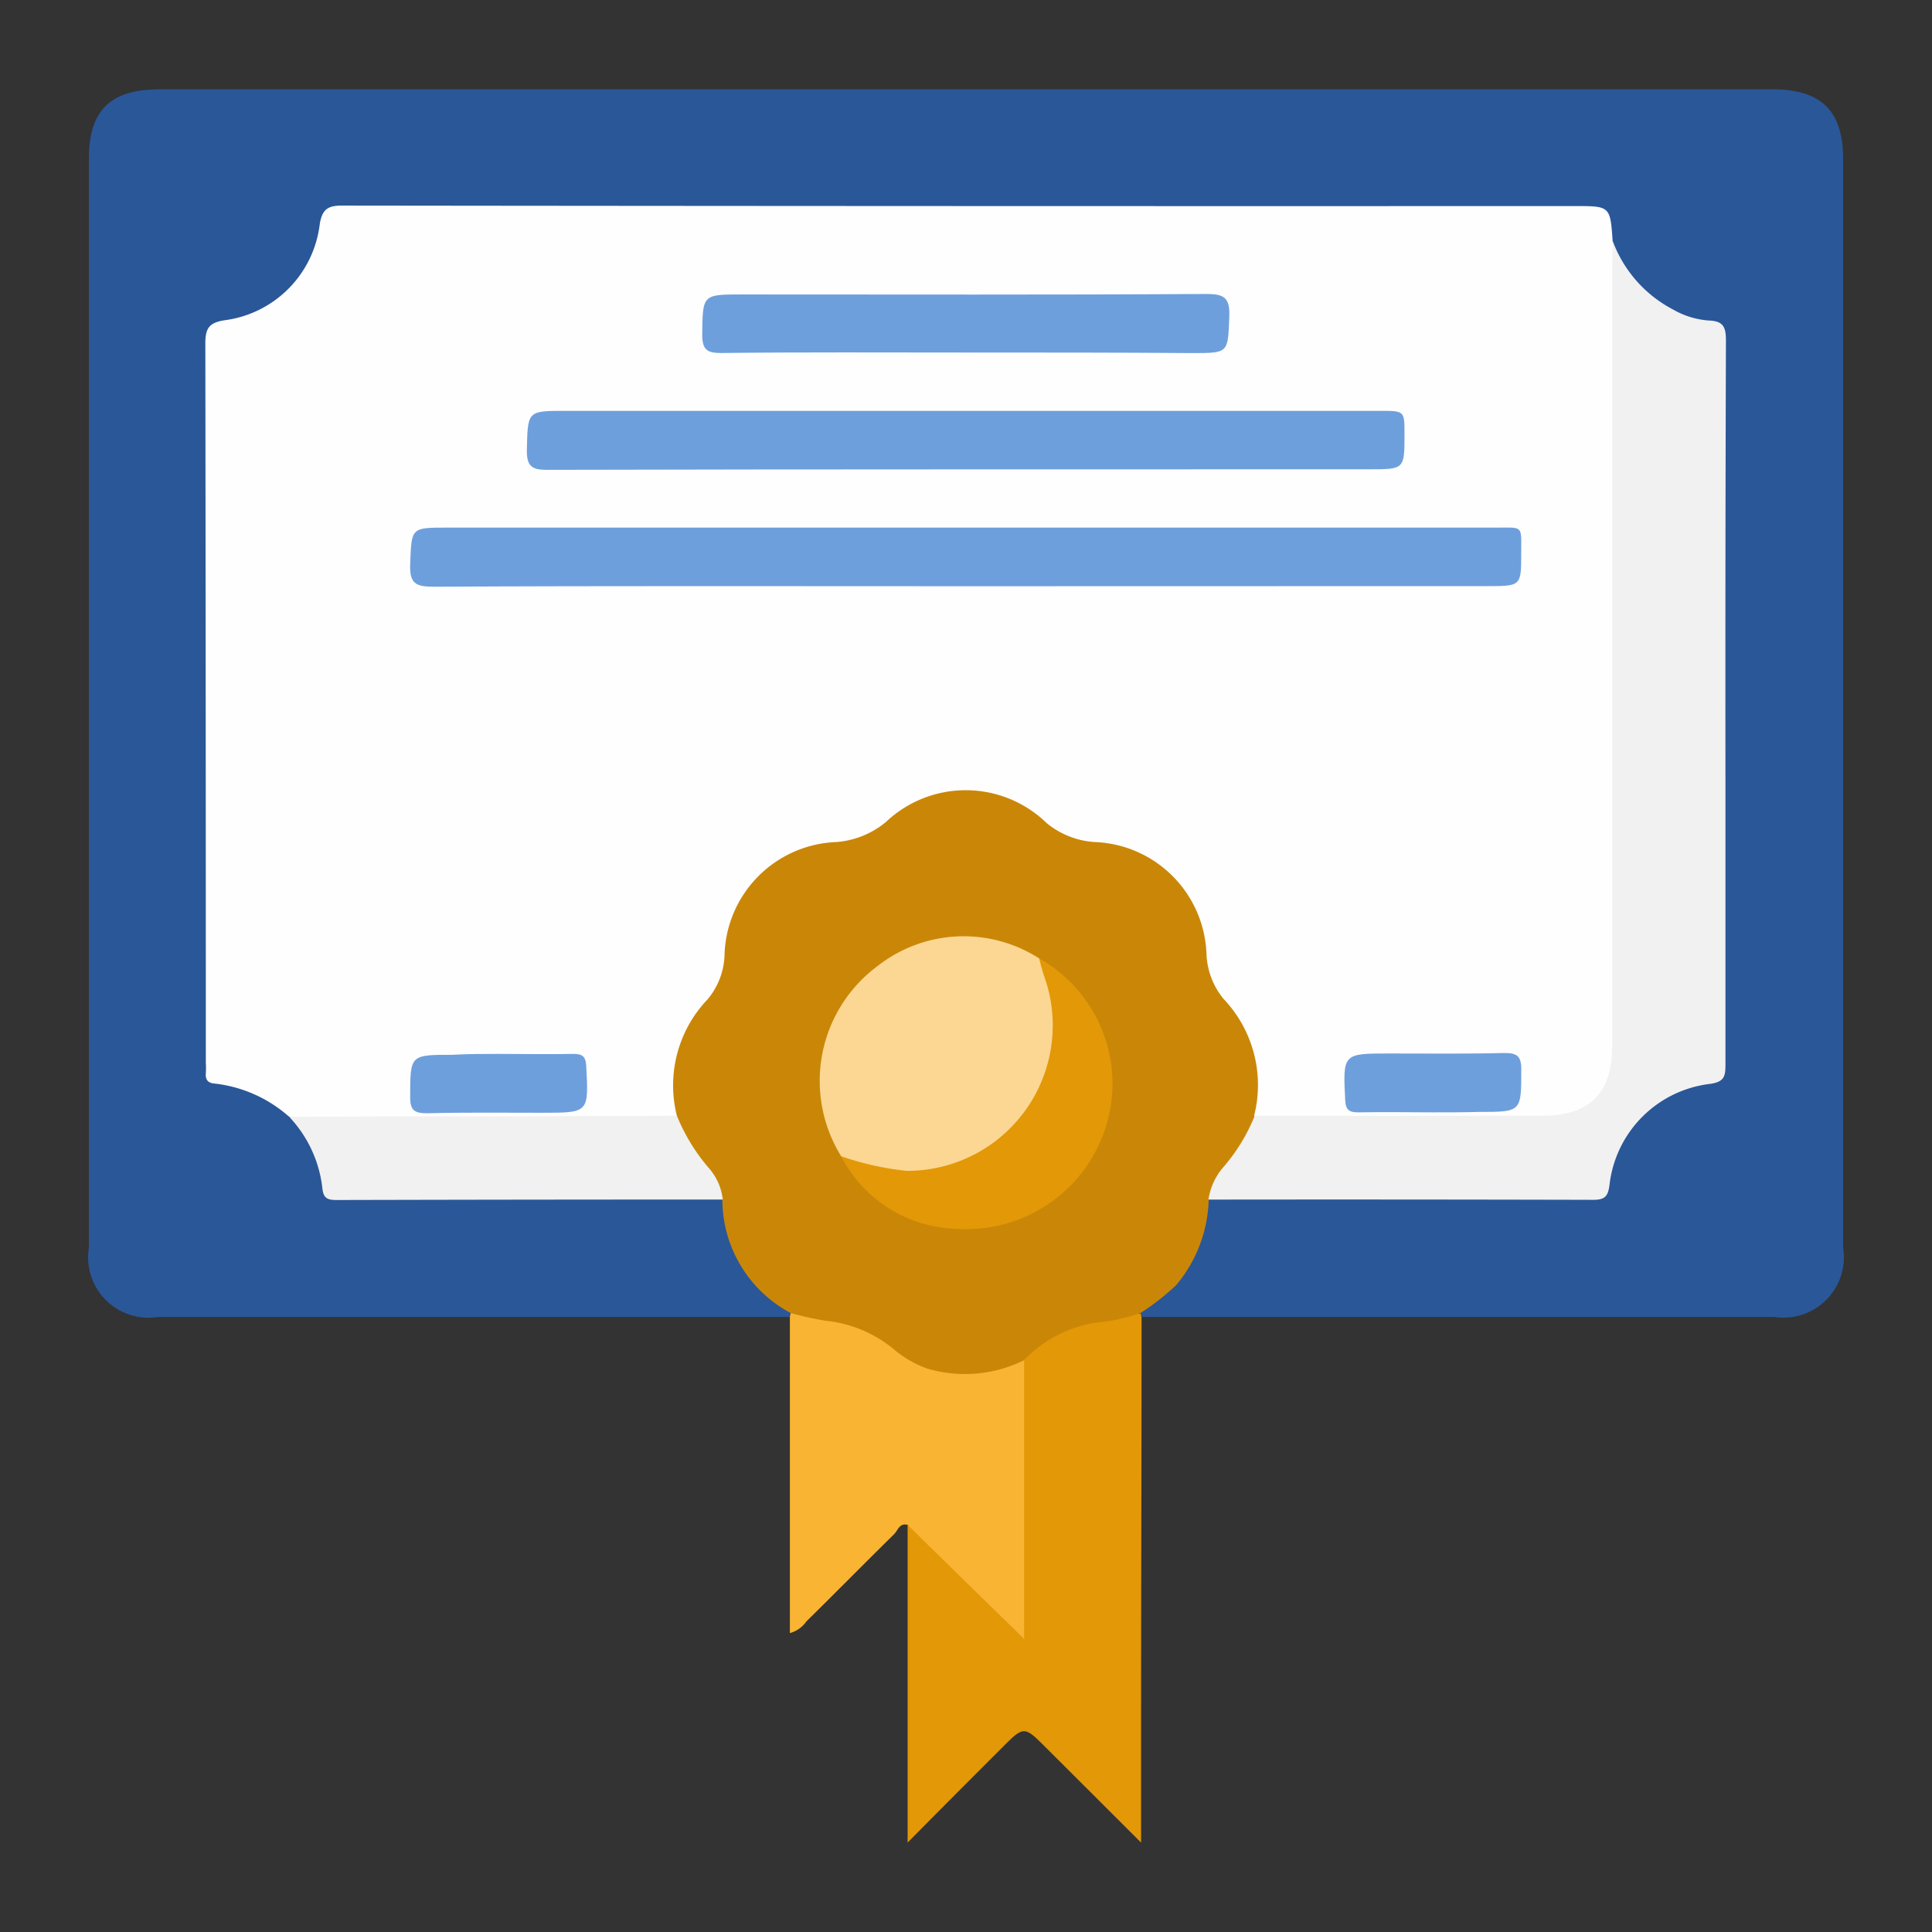 <svg xmlns="http://www.w3.org/2000/svg" width="32" height="32" viewBox="0 0 32 32"><rect x="0" y="0" width="32" height="32" fill="#333333" stroke="none"/><defs><style>.a{fill:#fff;stroke:#707070;opacity:0;}.b{fill:#2a5798;}.c{fill:#e39808;}.d{fill:#f8b432;}.e{fill:#fefefe;}.f{fill:#ca8707;}.g{fill:#f1f1f1;}.h{fill:#6e9fdd;}.i{fill:#fbd793;}.j{stroke:none;}.k{fill:none;}</style></defs><g transform="translate(-1220 -873)"><g class="a" transform="translate(1220 873)"><rect class="j" width="32" height="32"/><rect class="k" x="0.5" y="0.5" width="31" height="31"/></g><g transform="translate(1219.832 872.839)"><path class="b" d="M13.252,21.974H2.786a1,1,0,0,1-1.146-1.146V2.795c0-.807.355-1.154,1.17-1.154H29.526c.807,0,1.17.355,1.17,1.154V20.828a1,1,0,0,1-1.138,1.146H19.093a.082.082,0,0,1-.032-.081c.024-.1.113-.137.186-.186a1.936,1.936,0,0,0,.839-1.388c.016-.121-.008-.266.145-.339a1.635,1.635,0,0,1,.484-.032H26.25c.436,0,.436,0,.557-.4a1.989,1.989,0,0,1,1.5-1.469.411.411,0,0,0,.379-.468Q28.675,11.8,28.687,6c0-.2-.016-.371-.274-.428a2.008,2.008,0,0,1-1.573-1.388c-.1-.5-.1-.5-.629-.5H5.909a.3.3,0,0,0-.323.258,2.008,2.008,0,0,1-1.63,1.63.284.284,0,0,0-.258.315V17.472c0,.081.008.161,0,.242a.3.3,0,0,0,.282.355,2.181,2.181,0,0,1,1.041.533,1.915,1.915,0,0,1,.541.992c.056.29.194.371.476.371,1.872-.008,3.736-.008,5.608,0a1.563,1.563,0,0,1,.476.032c.113.04.129.137.145.242a1.961,1.961,0,0,0,.928,1.541.241.241,0,0,1,.113.137C13.284,21.918,13.276,21.95,13.252,21.974Z"/><path class="c" d="M19.06,21.917c.008.016.008.04.016.056,0,2.275-.008,4.559-.008,6.834V30.68L17.5,29.115c-.371-.371-.371-.371-.734-.008-.508.508-1.009,1.009-1.565,1.573V25.427c.169-.024.25.1.347.2.492.484.984.976,1.5,1.493v-3.55a7.417,7.417,0,0,1,.016-.847,1.228,1.228,0,0,1,.654-.541A3.156,3.156,0,0,1,19.06,21.917Z"/><path class="d" d="M17.131,22.692v4.615c-.678-.662-1.307-1.275-1.928-1.888-.137-.04-.161.089-.226.153-.484.476-.968.968-1.452,1.444a.492.492,0,0,1-.274.194V21.966c.008-.016.008-.04.016-.057a.119.119,0,0,1,.113-.04,3.28,3.28,0,0,1,1.606.532,1.787,1.787,0,0,0,1.9.3A.233.233,0,0,1,17.131,22.692Z"/><path class="e" d="M4.948,18.65a2.235,2.235,0,0,0-1.218-.541c-.113-.008-.161-.057-.153-.169a1.3,1.3,0,0,0,0-.177q0-5.955-.008-11.918c0-.258.073-.339.315-.379a1.825,1.825,0,0,0,1.581-1.6c.04-.226.121-.3.363-.3q10.215.012,20.422.008c.589,0,.589,0,.629.589a3.069,3.069,0,0,1,.089.718V17.319c0,.1,0,.2-.008.3a1.089,1.089,0,0,1-1.17,1.122q-1.573.012-3.147,0a12.218,12.218,0,0,1-1.63-.032c-.153-.056-.137-.177-.121-.3a1.875,1.875,0,0,0-.436-1.517,1.778,1.778,0,0,1-.4-.992A1.865,1.865,0,0,0,18.3,14.188a1.662,1.662,0,0,1-.879-.355,1.812,1.812,0,0,0-2.485-.032,1.853,1.853,0,0,1-.992.4,1.853,1.853,0,0,0-1.7,1.719,1.718,1.718,0,0,1-.379.936A1.932,1.932,0,0,0,11.4,18.4c.016.121.04.25-.113.307a1.409,1.409,0,0,1-.452.032H5.489A1.065,1.065,0,0,1,4.948,18.65Z"/><path class="f" d="M11.379,18.642a2.064,2.064,0,0,1,.508-1.928,1.2,1.2,0,0,0,.282-.75,1.926,1.926,0,0,1,1.848-1.856,1.458,1.458,0,0,0,.823-.331,1.923,1.923,0,0,1,2.663.016,1.389,1.389,0,0,0,.8.315,1.925,1.925,0,0,1,1.848,1.848,1.246,1.246,0,0,0,.283.75,2.069,2.069,0,0,1,.508,1.928.439.439,0,0,1-.1.387c-.218.331-.452.653-.654,1a2.29,2.29,0,0,1-.541,1.428,4.115,4.115,0,0,1-.589.46,2.908,2.908,0,0,1-.686.153,2.074,2.074,0,0,0-1.243.629,2.208,2.208,0,0,1-1.606.137,1.8,1.8,0,0,1-.565-.331,2.1,2.1,0,0,0-1.114-.46,5,5,0,0,1-.581-.129,2.13,2.13,0,0,1-1.13-1.88c-.186-.339-.436-.638-.637-.968A.548.548,0,0,1,11.379,18.642Z"/><path class="g" d="M20.184,20.03a1.046,1.046,0,0,1,.25-.541,3.02,3.02,0,0,0,.516-.847h4.744c.807,0,1.178-.371,1.178-1.17V4.554c0-.129.008-.258.008-.4a2.1,2.1,0,0,0,.993,1.13,1.391,1.391,0,0,0,.6.186c.25.008.282.121.282.339q-.012,3.631-.008,7.262v4.72c0,.194-.016.29-.258.323a1.9,1.9,0,0,0-1.662,1.67c-.024.186-.073.25-.266.25Q23.375,20.026,20.184,20.03Z"/><path class="g" d="M11.38,18.642a3.123,3.123,0,0,0,.533.871.938.938,0,0,1,.226.516q-3.2,0-6.39.008c-.153,0-.226-.024-.242-.2a2.051,2.051,0,0,0-.549-1.178C7.1,18.65,9.233,18.65,11.38,18.642Z"/><path class="h" d="M16.149,9.871c-2.937,0-5.866-.008-8.8.008-.3,0-.4-.056-.387-.379.024-.6.008-.6.613-.6H24.936c.468,0,.428-.048.428.42,0,.549,0,.549-.565.549Z"/><path class="h" d="M16.148,7.935q-3.461,0-6.923.008c-.242,0-.331-.056-.331-.315.016-.662,0-.662.645-.662H23.031c.4,0,.4,0,.4.387,0,.581,0,.581-.589.581Z"/><path class="h" d="M16.164,6c-1.347,0-2.7-.008-4.05.008-.226,0-.315-.048-.315-.3.008-.67,0-.67.662-.67,2.558,0,5.124.008,7.681-.008.3,0,.4.056.387.379-.024.6-.008.6-.613.6C18.665,6,17.415,6,16.164,6Z"/><path class="h" d="M8.417,17.617c.412,0,.823.008,1.243,0,.145,0,.21.032.218.2.04.775.048.775-.734.775-.637,0-1.267-.008-1.9.008-.2,0-.282-.04-.282-.258,0-.71-.008-.71.7-.71C7.909,17.617,8.167,17.617,8.417,17.617Z"/><path class="h" d="M23.91,18.585c-.411,0-.823-.008-1.243,0-.145,0-.21-.032-.218-.2-.04-.775-.04-.775.734-.775.637,0,1.267.008,1.9-.008.2,0,.282.04.282.266,0,.71.008.71-.7.71C24.41,18.585,24.16,18.585,23.91,18.585Z"/><path class="i" d="M14.1,19.311a2.368,2.368,0,0,1,.6-3.147,2.312,2.312,0,0,1,2.679-.129,2.043,2.043,0,0,1,.258,1.646,2.478,2.478,0,0,1-3.219,1.807A.759.759,0,0,1,14.1,19.311Z"/><path class="c" d="M14.1,19.312a4.885,4.885,0,0,0,1.081.242,2.409,2.409,0,0,0,2.3-3.171c-.04-.113-.073-.226-.1-.347a2.381,2.381,0,0,1,1.2,2.324,2.418,2.418,0,0,1-2.55,2.154A2.216,2.216,0,0,1,14.1,19.312Z"/></g></g></svg>
